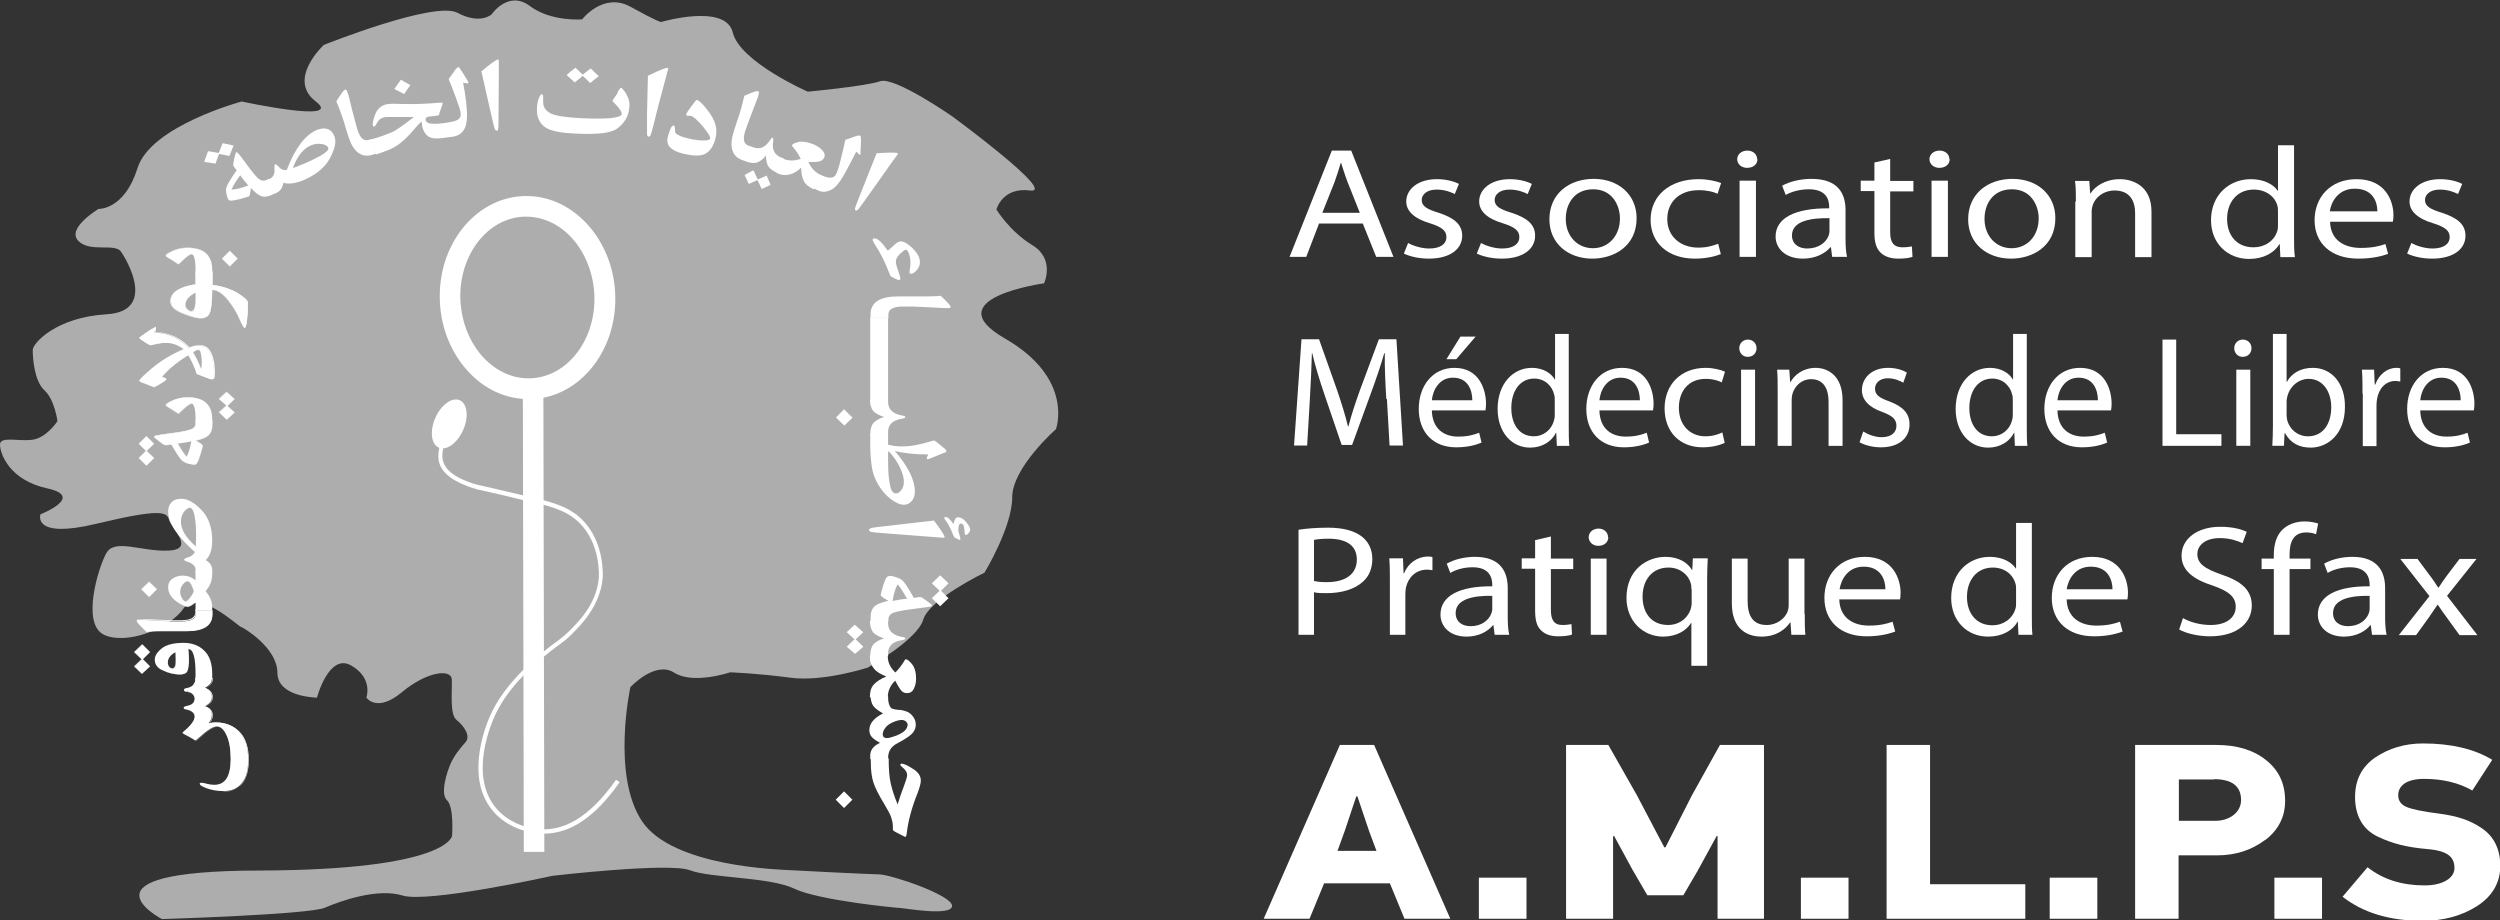 <?xml version="1.0" encoding="UTF-8"?>
<svg xmlns="http://www.w3.org/2000/svg" viewBox="0 0 84 30.92">
  <rect x="0" y="0" width="84" height="30.92" fill="#333333" stroke="none"/>
  <defs>
    <style>
      .cls-1 {
        isolation: isolate;
      }

      .cls-2 {
        opacity: .6;
      }

      .cls-2, .cls-3 {
        mix-blend-mode: multiply;
      }

      .cls-4 {
        fill: #FFFFFF;
        stroke-width: 0px;
      }
    </style>
  </defs>
  <g class="cls-1">
    <g id="Layer_2" data-name="Layer 2">
      <g id="Layer_1-2" data-name="Layer 1">
        <g>
          <g class="cls-2">
            <path class="cls-4" d="M18.54,29.43s3.93-.46,4.64-.19,2.67.22,3.51.62,3.48.65,3.58.65,1.71.29,1.72-.07-2.04-1.05-2.44-1.06-2.63-.12-2.96-.14-3.99-.1-5.02-1.65c-1.03-1.55-.39-4.5-.39-4.5,0,0,.83-.9,1.47-.49s1.88-.01,1.88-.01c0,0,.91.03,2.02.18s2.61-.34,2.61-.34c0,0,1.66-.93,1.86-1.61s2.06-1.58,2.06-1.58c0,0,.93-1.53.93-2.53s1.47-2.29,1.47-2.29c0,0,.63-1.7-1.72-3.05-2.35-1.35,1.32-1.85,1.32-1.85,0,0,.38-.81-.39-1.28s-1.21-1.2-1.21-1.2c0,0,.19-.76,1.13-.64s-2.6-2.48-2.6-2.48c0,0-1.95-1.36-2.44-1.19s-2.43.35-2.43.35c0,0-2.28-1-2.52-1.99s-2.41-.35-2.41-.35c0,0-.1,0-1.02-.51s-1.63.42-1.63.42c0,0-1.04.09-1.76-.45s-1.28.28-1.28.28c0,0-.38.36-1.15-.05s-4.49,1.08-4.49,1.08c0,0-1.25,1.15-.27,1.9s-2.49,0-2.49,0c0,0-3.06.82-3.5,2.24-.44,1.41-1.31,1.37-1.31,1.37,0,0-1.07.64-.69,1.06s1.23.08,1.44.37,1.21,2.01-.48,2.11c-1.69.1-2.48.97-2.48,1.2s.04,1.03.39,1.35.44,1.04.44,1.04c0,0-.37.58-.87.63S-.01,14.65,0,14.95s.31,1.18,1.59,1.46-.23.87-.23.87c0,0-.3.84,1.87.32,2.17-.52,2.38-.4,2.45-.13s.9.99-.02,1.03-1.81-.42-2.09.09-.83,2.36-.09,2.73,2.22-.19,2.69-.88,1.82.59,1.92.62,1.23.71,1.23,1.54,1.33.84,1.33.84c0,0,.4-1.51,1.15-1.08s.51,1.08.51,1.08c0,0,.35.52,1.19-.18s1.66-.8,1.68-.43-.08,1.17.16,1.36.49.54.3.75-.38.45-.5.72-.36,1.01-.12,1.23.17,1.19.17,1.19c0,0-.1,1.15-6.48,1.17-6.38.01-3.27,1.63-3.27,1.63,0,0,4.93-.15,5.47-.38s1.77-.67,2.62-.41,5.02-.66,5.02-.66Z"/>
          </g>
          <g>
            <path class="cls-4" d="M17.76,13.41c-.75,0-1.47-.32-2.02-.92-.57-.61-.92-1.45-.96-2.35-.09-1.88,1.16-3.47,2.78-3.55.8-.04,1.56.29,2.15.92.57.61.92,1.45.96,2.35h0c.09,1.88-1.16,3.47-2.78,3.55-.04,0-.09,0-.13,0ZM17.68,7.28s-.06,0-.09,0c-1.24.06-2.19,1.33-2.12,2.82.04.73.31,1.41.77,1.91.45.48,1.02.73,1.61.7,1.24-.06,2.19-1.33,2.12-2.82h0c-.04-.73-.31-1.41-.77-1.91-.42-.45-.96-.7-1.52-.7Z"/>
            <rect class="cls-4" x="17.58" y="13.3" width=".69" height="15.32" transform="translate(-.04 .04) rotate(-.12)"/>
            <path class="cls-4" d="M18.28,28.01c-.12,0-.24-.01-.36-.03-.33-.05-.94-.22-1.38-.76-.97-1.18-.14-3.03-.04-3.24.37-.79,1.09-1.59,2.13-2.37l.06-.04c.12-.09.25-.19.42-.35.32-.32.93-.91,1.01-1.8,0-.01.09-1.11-.65-1.85-.45-.45-1.08-.59-1.81-.75-.19-.04-.39-.09-.59-.14-.33-.08-.55-.13-.73-.17-.25-.05-.39-.08-.62-.17-1.22-.45-1.03-1.08-.89-1.55.05-.15.09-.3.07-.41l.14-.02c.02.14-.02.3-.08.47-.14.45-.29.97.8,1.37.22.08.36.11.6.16.18.04.4.09.73.17.2.05.4.09.59.14.75.17,1.4.31,1.88.79.79.79.69,1.96.69,1.97-.09.94-.74,1.58-1.05,1.89-.17.17-.31.27-.43.36l-.06.04c-1.02.76-1.72,1.54-2.08,2.32-.09.2-.89,1.97.02,3.09.41.5.98.66,1.29.71.97.16,1.87-.38,2.76-1.64l.12.08c-.81,1.16-1.65,1.73-2.54,1.73Z"/>
            <ellipse class="cls-4" cx="15.1" cy="14.24" rx=".87" ry=".51" transform="translate(-4.05 22.26) rotate(-66.04)"/>
          </g>
          <g>
            <path class="cls-4" d="M44.32,7.51l-.43,1.12h-.56l1.42-3.57h.65l1.42,3.57h-.58l-.45-1.12h-1.48ZM45.69,7.15l-.41-1.03c-.09-.23-.15-.44-.22-.65h-.01c-.06.21-.13.43-.21.65l-.41,1.03h1.26Z"/>
            <path class="cls-4" d="M47.3,8.16c.16.09.45.19.72.19.4,0,.58-.17.58-.38,0-.22-.15-.34-.56-.47-.54-.16-.79-.42-.79-.73,0-.41.39-.75,1.03-.75.3,0,.57.07.74.16l-.14.34c-.12-.06-.33-.15-.61-.15-.32,0-.5.16-.5.35,0,.21.18.31.57.43.52.17.79.39.79.77,0,.45-.41.77-1.12.77-.33,0-.63-.07-.84-.17l.14-.35Z"/>
            <path class="cls-4" d="M49.75,8.16c.16.09.45.19.72.19.4,0,.58-.17.58-.38,0-.22-.15-.34-.56-.47-.54-.16-.79-.42-.79-.73,0-.41.39-.75,1.03-.75.3,0,.57.07.74.16l-.14.34c-.12-.06-.33-.15-.61-.15-.32,0-.5.16-.5.35,0,.21.18.31.57.43.52.17.79.39.79.77,0,.45-.41.77-1.12.77-.33,0-.63-.07-.84-.17l.14-.35Z"/>
            <path class="cls-4" d="M54.99,7.33c0,.95-.77,1.36-1.49,1.36-.81,0-1.44-.51-1.44-1.32,0-.86.66-1.36,1.49-1.36s1.44.53,1.44,1.32ZM52.61,7.36c0,.56.38.98.91.98s.91-.42.91-1c0-.43-.25-.98-.9-.98s-.92.51-.92.99Z"/>
            <path class="cls-4" d="M57.81,8.54c-.14.06-.46.15-.86.15-.9,0-1.49-.52-1.49-1.31s.63-1.36,1.61-1.36c.32,0,.61.07.76.13l-.12.36c-.13-.06-.33-.12-.63-.12-.69,0-1.06.43-1.06.97,0,.59.45.96,1.04.96.31,0,.51-.07.67-.13l.09.35Z"/>
            <path class="cls-4" d="M59.05,5.35c0,.16-.13.29-.35.29-.19,0-.33-.13-.33-.29s.14-.29.34-.29.33.13.33.29ZM58.45,8.63v-2.56h.55v2.56h-.55Z"/>
            <path class="cls-4" d="M61.56,8.63l-.04-.32h-.02c-.17.2-.49.38-.92.38-.61,0-.92-.36-.92-.74,0-.62.64-.96,1.8-.95v-.05c0-.21-.07-.59-.68-.59-.28,0-.57.07-.78.19l-.12-.31c.25-.14.61-.23.99-.23.92,0,1.14.53,1.14,1.05v.96c0,.22.01.44.05.61h-.5ZM61.48,7.33c-.6-.01-1.27.08-1.27.58,0,.3.24.44.51.44.39,0,.64-.21.72-.43.02-.05.03-.1.03-.15v-.44Z"/>
            <path class="cls-4" d="M63.51,5.34v.74h.78v.35h-.78v1.38c0,.32.11.5.41.5.14,0,.25-.02.32-.03l.02.35c-.11.04-.27.06-.48.06-.25,0-.46-.07-.59-.2-.15-.14-.21-.36-.21-.67v-1.4h-.46v-.35h.46v-.61l.53-.12Z"/>
            <path class="cls-4" d="M65.51,5.35c0,.16-.13.29-.35.29-.19,0-.33-.13-.33-.29s.14-.29.34-.29.33.13.33.29ZM64.9,8.63v-2.56h.55v2.56h-.55Z"/>
            <path class="cls-4" d="M69.06,7.33c0,.95-.77,1.36-1.49,1.36-.81,0-1.44-.51-1.44-1.32,0-.86.66-1.36,1.49-1.36s1.44.53,1.44,1.32ZM66.68,7.36c0,.56.38.98.91.98s.91-.42.91-1c0-.43-.25-.98-.9-.98s-.92.51-.92.99Z"/>
            <path class="cls-4" d="M69.75,6.77c0-.26,0-.48-.03-.69h.48l.03.42h.01c.15-.24.5-.48.99-.48.41,0,1.06.21,1.06,1.09v1.53h-.55v-1.48c0-.41-.18-.76-.69-.76-.36,0-.64.22-.73.48-.02.06-.04.14-.04.22v1.54h-.55v-1.87Z"/>
            <path class="cls-4" d="M77.08,4.88v3.1c0,.23,0,.49.03.66h-.49l-.02-.44h-.01c-.17.29-.53.5-1.02.5-.72,0-1.28-.52-1.28-1.3,0-.85.61-1.38,1.34-1.38.46,0,.77.19.9.39h.01v-1.53h.55ZM76.54,7.11c0-.06,0-.14-.02-.2-.08-.3-.38-.54-.79-.54-.56,0-.9.42-.9.99,0,.52.3.95.89.95.37,0,.7-.21.8-.56.02-.06.02-.13.02-.2v-.44Z"/>
            <path class="cls-4" d="M78.29,7.44c.01.63.48.89,1.03.89.39,0,.63-.06.83-.13l.09.33c-.19.07-.52.16-1,.16-.92,0-1.47-.52-1.47-1.29s.53-1.38,1.41-1.38c.98,0,1.24.74,1.24,1.21,0,.1-.01.17-.02.22h-2.11ZM79.88,7.1c0-.3-.14-.76-.76-.76-.55,0-.79.43-.84.76h1.59Z"/>
            <path class="cls-4" d="M81.01,8.16c.16.09.45.19.72.19.4,0,.58-.17.58-.38,0-.22-.15-.34-.56-.47-.54-.16-.79-.42-.79-.73,0-.41.39-.75,1.03-.75.3,0,.57.07.74.16l-.14.34c-.12-.06-.33-.15-.61-.15-.32,0-.5.16-.5.35,0,.21.18.31.57.43.52.17.79.39.79.77,0,.45-.41.77-1.12.77-.33,0-.63-.07-.84-.17l.14-.35Z"/>
            <path class="cls-4" d="M46.58,13.41c-.03-.5-.06-1.1-.05-1.54h-.02c-.12.42-.27.86-.45,1.35l-.63,1.73h-.35l-.58-1.7c-.17-.5-.31-.96-.41-1.39h-.01c-.01.44-.04,1.04-.07,1.58l-.09,1.53h-.44l.25-3.57h.59l.61,1.72c.15.44.27.83.36,1.2h.02c.09-.36.22-.75.38-1.2l.64-1.72h.59l.22,3.57h-.45l-.09-1.57Z"/>
            <path class="cls-4" d="M48.11,13.78c.01.63.41.89.88.89.33,0,.53-.06.71-.13l.08.33c-.16.07-.44.16-.85.16-.79,0-1.26-.52-1.26-1.29s.46-1.38,1.2-1.38c.84,0,1.06.74,1.06,1.21,0,.1-.01.17-.02.22h-1.8ZM49.47,13.45c0-.3-.12-.76-.65-.76-.47,0-.68.43-.71.76h1.36ZM49.58,11.31l-.65.76h-.33l.47-.76h.51Z"/>
            <path class="cls-4" d="M52.71,11.22v3.1c0,.23,0,.49.02.66h-.42l-.02-.44h-.01c-.14.29-.46.5-.87.5-.62,0-1.09-.52-1.09-1.3,0-.85.52-1.38,1.15-1.38.39,0,.66.19.77.39h.01v-1.53h.47ZM52.24,13.46c0-.06,0-.14-.02-.2-.07-.3-.32-.54-.67-.54-.48,0-.77.42-.77.99,0,.52.25.95.76.95.31,0,.6-.21.68-.56.02-.06.02-.13.02-.2v-.44Z"/>
            <path class="cls-4" d="M53.74,13.78c.01.63.41.89.88.89.33,0,.53-.06.71-.13l.08.33c-.16.07-.44.16-.85.16-.79,0-1.26-.52-1.26-1.29s.46-1.38,1.2-1.38c.84,0,1.06.74,1.06,1.21,0,.1-.01.17-.02.22h-1.8ZM55.1,13.45c0-.3-.12-.76-.65-.76-.47,0-.68.43-.71.76h1.36Z"/>
            <path class="cls-4" d="M57.95,14.88c-.12.06-.39.15-.74.15-.77,0-1.28-.52-1.28-1.31s.54-1.36,1.38-1.36c.27,0,.52.07.65.13l-.11.36c-.11-.06-.29-.12-.54-.12-.59,0-.9.43-.9.97,0,.59.38.96.89.96.26,0,.44-.07.57-.13l.08.35Z"/>
            <path class="cls-4" d="M59.02,11.7c0,.16-.11.29-.3.29-.16,0-.28-.13-.28-.29s.12-.29.29-.29.29.13.29.29ZM58.5,14.98v-2.56h.47v2.56h-.47Z"/>
            <path class="cls-4" d="M59.73,13.11c0-.26,0-.48-.02-.69h.41l.03.42h.01c.13-.24.42-.48.85-.48.35,0,.9.21.9,1.09v1.53h-.47v-1.48c0-.41-.15-.76-.59-.76-.31,0-.54.22-.62.48-.02.06-.03.14-.03.22v1.54h-.47v-1.87Z"/>
            <path class="cls-4" d="M62.61,14.5c.14.09.38.19.61.19.34,0,.5-.17.5-.38,0-.22-.13-.34-.48-.47-.46-.16-.68-.42-.68-.73,0-.41.33-.75.88-.75.26,0,.49.07.63.16l-.12.34c-.1-.06-.29-.15-.52-.15-.27,0-.43.16-.43.35,0,.21.15.31.49.43.44.17.67.39.67.77,0,.45-.35.77-.96.77-.28,0-.54-.07-.72-.17l.12-.35Z"/>
            <path class="cls-4" d="M68.1,11.22v3.1c0,.23,0,.49.02.66h-.42l-.02-.44h-.01c-.14.29-.46.5-.87.5-.62,0-1.09-.52-1.09-1.3,0-.85.52-1.38,1.15-1.38.39,0,.66.19.77.39h.01v-1.53h.47ZM67.63,13.46c0-.06,0-.14-.02-.2-.07-.3-.32-.54-.67-.54-.48,0-.77.42-.77.99,0,.52.25.95.76.95.31,0,.6-.21.68-.56.02-.06.02-.13.02-.2v-.44Z"/>
            <path class="cls-4" d="M69.13,13.78c.01.63.41.89.88.89.33,0,.53-.06.71-.13l.08.33c-.16.07-.44.16-.85.16-.79,0-1.26-.52-1.26-1.29s.46-1.38,1.2-1.38c.84,0,1.06.74,1.06,1.21,0,.1-.01.17-.02.22h-1.8ZM70.49,13.45c0-.3-.12-.76-.65-.76-.47,0-.68.43-.71.76h1.36Z"/>
            <path class="cls-4" d="M72.66,11.41h.46v3.18h1.52v.39h-1.98v-3.57Z"/>
            <path class="cls-4" d="M75.65,11.7c0,.16-.11.29-.3.29-.16,0-.28-.13-.28-.29s.12-.29.29-.29.29.13.29.29ZM75.14,14.98v-2.56h.47v2.56h-.47Z"/>
            <path class="cls-4" d="M76.35,14.98c.01-.17.02-.43.02-.66v-3.1h.46v1.61h.01c.16-.29.46-.47.87-.47.64,0,1.09.53,1.08,1.31,0,.92-.58,1.37-1.15,1.37-.37,0-.67-.14-.86-.48h-.02l-.02.42h-.4ZM76.83,13.95c0,.06.01.12.02.17.09.32.36.54.7.54.49,0,.78-.4.78-.98,0-.51-.27-.95-.76-.95-.32,0-.61.22-.71.57-.01.05-.03.12-.03.19v.46Z"/>
            <path class="cls-4" d="M79.38,13.22c0-.3,0-.56-.02-.8h.41l.02.5h.02c.12-.34.4-.56.71-.56.05,0,.09,0,.13.02v.44s-.1-.02-.16-.02c-.33,0-.56.25-.62.6-.01.06-.02.14-.02.22v1.37h-.46v-1.76Z"/>
            <path class="cls-4" d="M81.32,13.78c.01.63.41.89.88.89.33,0,.53-.06.71-.13l.08.33c-.16.07-.44.16-.85.16-.79,0-1.26-.52-1.26-1.29s.46-1.38,1.2-1.38c.84,0,1.06.74,1.06,1.21,0,.1-.01.17-.02.22h-1.8ZM82.68,13.45c0-.3-.12-.76-.65-.76-.47,0-.68.43-.71.76h1.36Z"/>
            <path class="cls-4" d="M43.63,17.8c.25-.04.58-.07,1-.07.51,0,.89.11,1.13.3.22.17.35.43.35.75s-.11.58-.31.76c-.28.26-.72.39-1.23.39-.16,0-.3,0-.42-.03v1.43h-.52v-3.52ZM44.15,19.52c.11.03.26.04.43.04.63,0,1.01-.27,1.01-.76s-.38-.7-.95-.7c-.23,0-.4.02-.49.04v1.39Z"/>
            <path class="cls-4" d="M46.7,19.56c0-.3,0-.56-.02-.8h.46l.02.5h.02c.13-.34.45-.56.8-.56.06,0,.1,0,.15.02v.44c-.05-.01-.11-.02-.18-.02-.37,0-.63.25-.71.6-.01.06-.02.14-.02.22v1.37h-.52v-1.76Z"/>
            <path class="cls-4" d="M50.22,21.33l-.04-.32h-.02c-.16.2-.47.38-.88.38-.59,0-.88-.36-.88-.74,0-.62.62-.96,1.74-.95v-.05c0-.21-.07-.59-.66-.59-.27,0-.55.07-.75.19l-.12-.31c.24-.14.59-.23.95-.23.88,0,1.1.53,1.1,1.05v.96c0,.22.01.44.05.61h-.48ZM50.14,20.02c-.57-.01-1.23.08-1.23.58,0,.3.23.44.5.44.38,0,.62-.21.7-.43.02-.05.03-.1.03-.15v-.44Z"/>
            <path class="cls-4" d="M52.11,18.03v.74h.75v.35h-.75v1.38c0,.32.1.5.39.5.14,0,.24-.02.3-.03l.02.35c-.1.04-.26.06-.47.06-.25,0-.44-.07-.57-.2-.15-.14-.2-.36-.2-.67v-1.4h-.45v-.35h.45v-.61l.51-.12Z"/>
            <path class="cls-4" d="M54.04,18.05c0,.16-.13.29-.34.29-.18,0-.32-.13-.32-.29s.14-.29.33-.29.32.13.32.29ZM53.45,21.33v-2.56h.53v2.56h-.53Z"/>
            <path class="cls-4" d="M56.83,20.93h-.01c-.15.25-.48.46-.94.46-.67,0-1.23-.52-1.23-1.3,0-.96.7-1.38,1.31-1.38.45,0,.75.2.89.44h.01l.02-.39h.5c-.01.22-.02.44-.02.7v2.91h-.53v-1.44ZM56.83,19.8c0-.06,0-.14-.02-.2-.08-.29-.36-.53-.75-.53-.54,0-.87.41-.87.98,0,.51.27.95.86.95.34,0,.63-.19.75-.51.02-.06.04-.15.04-.22v-.48Z"/>
            <path class="cls-4" d="M60.64,20.63c0,.26,0,.5.02.7h-.47l-.03-.42h-.01c-.14.21-.44.48-.96.48-.45,0-1-.22-1-1.12v-1.5h.53v1.42c0,.49.17.81.64.81.35,0,.6-.22.69-.42.03-.07.05-.15.05-.24v-1.57h.53v1.86Z"/>
            <path class="cls-4" d="M61.8,20.13c.01.63.47.89.99.89.38,0,.6-.06.8-.13l.09.33c-.19.07-.5.16-.96.16-.89,0-1.42-.52-1.42-1.29s.51-1.38,1.36-1.38c.94,0,1.2.74,1.2,1.21,0,.1-.01.17-.02.22h-2.03ZM63.35,19.8c0-.3-.14-.76-.73-.76-.53,0-.76.43-.81.76h1.54Z"/>
            <path class="cls-4" d="M68.27,17.57v3.1c0,.23,0,.49.02.66h-.47l-.02-.44h-.01c-.16.29-.51.5-.99.5-.7,0-1.24-.52-1.24-1.3,0-.85.59-1.38,1.3-1.38.44,0,.74.19.87.39h.01v-1.53h.53ZM67.74,19.81c0-.06,0-.14-.02-.2-.08-.3-.36-.54-.76-.54-.54,0-.87.42-.87.99,0,.52.29.95.86.95.35,0,.67-.21.77-.56.02-.06.02-.13.02-.2v-.44Z"/>
            <path class="cls-4" d="M69.44,20.13c.01.63.47.89.99.89.38,0,.6-.06.8-.13l.09.33c-.19.07-.5.16-.96.16-.89,0-1.42-.52-1.42-1.29s.51-1.38,1.36-1.38c.94,0,1.2.74,1.2,1.21,0,.1-.01.17-.02.22h-2.03ZM70.98,19.8c0-.3-.14-.76-.73-.76-.53,0-.76.43-.81.76h1.54Z"/>
            <path class="cls-4" d="M73.35,20.77c.23.13.57.23.93.23.53,0,.84-.25.84-.61,0-.33-.22-.52-.76-.71-.66-.21-1.06-.51-1.06-1.01,0-.56.52-.97,1.3-.97.41,0,.71.08.89.17l-.14.38c-.13-.06-.4-.17-.76-.17-.55,0-.76.29-.76.53,0,.33.25.5.8.69.68.23,1.03.52,1.03,1.05,0,.55-.46,1.03-1.41,1.03-.39,0-.81-.1-1.03-.23l.13-.39Z"/>
            <path class="cls-4" d="M76.4,21.33v-2.21h-.41v-.35h.41v-.12c0-.36.09-.69.33-.89.2-.17.46-.24.71-.24.19,0,.35.04.45.07l-.07.36c-.08-.03-.18-.06-.33-.06-.45,0-.56.35-.56.74v.14h.7v.35h-.7v2.21h-.52Z"/>
            <path class="cls-4" d="M79.7,21.33l-.04-.32h-.02c-.16.2-.47.38-.88.38-.59,0-.88-.36-.88-.74,0-.62.62-.96,1.74-.95v-.05c0-.21-.07-.59-.66-.59-.27,0-.55.07-.75.19l-.12-.31c.24-.14.59-.23.95-.23.88,0,1.1.53,1.1,1.05v.96c0,.22.01.44.05.61h-.48ZM79.62,20.02c-.57-.01-1.23.08-1.23.58,0,.3.23.44.5.44.38,0,.62-.21.7-.43.02-.05.03-.1.03-.15v-.44Z"/>
            <path class="cls-4" d="M81.22,18.77l.41.55c.11.14.2.28.29.42h.02c.1-.15.19-.29.29-.42l.41-.54h.57l-.99,1.24,1.02,1.32h-.6l-.42-.58c-.11-.15-.21-.29-.31-.44h-.01c-.1.15-.2.29-.3.44l-.42.58h-.58l1.03-1.31-.98-1.25h.59Z"/>
          </g>
          <g class="cls-3">
            <path class="cls-4" d="M48.73,30.87h-1.54l-.49-1.19h-2.21l-.49,1.19h-1.54l2.56-5.84h1.15l2.56,5.84ZM46.25,28.59l-.25-.67-.39-1.16h-.04l-.38,1.14-.25.69h1.3Z"/>
            <path class="cls-4" d="M51.29,30.87h-1.6v-1.38h1.6v1.38Z"/>
            <path class="cls-4" d="M59.28,30.87h-1.57v-2.78h-.03s-.64,1.17-.64,1.17l-.48.82h-1.21l-.5-.86-.62-1.14-.03.03v2.76h-1.58v-5.84h1.42l.96,1.69.92,1.75h.04l.89-1.75.94-1.69h1.48v5.84Z"/>
            <path class="cls-4" d="M62.11,30.87h-1.6v-1.38h1.6v1.38Z"/>
            <path class="cls-4" d="M68.05,30.87h-4.66v-5.84h1.46v4.68h3.2v1.16Z"/>
            <path class="cls-4" d="M70.47,30.87h-1.6v-1.38h1.6v1.38Z"/>
            <path class="cls-4" d="M76.11,28.22c-.45.34-.99.52-1.62.52h-1.29v2.13h-1.46v-5.84h2.72c.7,0,1.26.17,1.68.51.43.34.64.79.64,1.37,0,.53-.22.97-.66,1.31ZM74.39,26.19h-1.18v1.39h1.22c.49,0,.87-.29.87-.7,0-.46-.3-.7-.91-.7Z"/>
            <path class="cls-4" d="M78.02,30.87h-1.6v-1.38h1.6v1.38Z"/>
            <path class="cls-4" d="M83.07,26.56c-.46-.26-1-.39-1.62-.39s-.87.25-.87.55c0,.18.09.31.27.39.18.08.56.16,1.12.23.6.08,1.03.22,1.42.49.39.26.62.69.62,1.26s-.27,1.03-.79,1.36c-.52.33-1.13.49-1.82.49-1.11,0-2-.27-2.69-.81l.84-.99c.52.41,1.16.61,1.92.61.61,0,1-.25,1-.58,0-.34-.18-.58-.9-.64-.69-.06-1.18-.18-1.68-.42s-.76-.7-.76-1.33c0-.58.23-1.02.68-1.33.46-.31,1-.47,1.6-.47.94,0,1.72.18,2.33.55l-.67,1.03Z"/>
          </g>
          <g>
            <path class="cls-4" d="M29.85,8.41c.14-.13.23-.21.28-.25.05-.03.09-.05.14-.05.1,0,.24.08.4.24.16.16.24.31.24.46,0,.1-.04.19-.11.27-.07.08-.13.12-.19.12-.03,0-.05-.02-.05-.06,0-.01,0-.04.01-.09.02-.11.02-.2.02-.26,0-.09-.02-.18-.05-.27-.03-.08-.07-.13-.1-.13-.04,0-.1.05-.2.14-.09.09-.14.17-.14.25s.03.19.09.35c.04.12.06.19.06.23,0,.03-.02.05-.05.05-.02,0-.07-.02-.15-.06-.08-.04-.12-.06-.13-.08s-.03-.07-.06-.14c-.12-.32-.27-.62-.46-.91-.05-.08-.08-.14-.08-.16,0-.03.02-.05.07-.05.1,0,.24.13.43.4Z"/>
            <path class="cls-4" d="M29.25,10.71v-.14c0-.41.31-.61.93-.61.05,0,.15,0,.3,0,.22,0,.37,0,.46,0,.21,0,.43,0,.67-.02.22.21.33.33.33.37,0,.02-.02.04-.05.04-.03,0-.1,0-.19,0l-.38-.02-.64-.03c-.14,0-.26,0-.34,0-.33,0-.49.09-.49.27v.11h-.6Z"/>
            <path class="cls-4" d="M29.84,10.67v1.41h-.6v-1.41h.6Z"/>
            <path class="cls-4" d="M29.84,12.05v1.41h-.6v-1.41h.6Z"/>
            <path class="cls-4" d="M28.65,14.03l-.28.27-.28-.27.27-.28.28.28ZM29.84,13.42v.08c0,.25.15.4.46.46.08.01.12.03.12.05,0,.03-.04.05-.12.06-.31.05-.46.2-.46.44v.1h-.6c0-.21.05-.36.15-.44.1-.08.21-.13.32-.16-.17-.05-.29-.12-.37-.2-.07-.09-.11-.22-.11-.39h.6Z"/>
            <path class="cls-4" d="M30.03,15.11c.48.55.71,1.02.71,1.41,0,.13-.04.24-.11.32-.07.08-.16.12-.26.12-.13,0-.28-.07-.45-.2s-.31-.3-.42-.49c-.11-.19-.18-.39-.21-.6-.03-.21-.05-.46-.05-.75v-.34h.6v.36c.14.04.3.06.46.06.29,0,.63-.06,1-.18.05-.01.07-.02.07-.02.03,0,.06.02.11.06l.28.23s.04.05.04.07c0,.02-.02.03-.05.05,0,0-.02,0-.02,0l-.49.2s-.05.02-.07.02c-.02,0-.03-.01-.03-.03,0-.03.02-.07.05-.13-.44,0-.83-.04-1.18-.13ZM30.37,16.18c0-.14-.05-.3-.14-.49-.09-.19-.22-.37-.38-.54,0,.01-.01.05-.01.11v.12c0,.35.01.61.04.79.03.18.06.3.1.34.04.05.08.07.12.07.07,0,.13-.04.19-.12s.08-.17.08-.28Z"/>
            <path class="cls-4" d="M31.38,17.49c.09.11.17.23.25.35s.11.19.11.21c0,.01-.01.02-.03.02l-2.08-.16c-.19-.01-.31-.03-.36-.04-.05-.01-.07-.03-.07-.06,0-.02.02-.04.05-.06s.29-.05.75-.1l1.38-.16ZM32.04,17.59c.02-.08.04-.13.06-.16.02-.03.05-.05.09-.05.09,0,.18.05.27.16s.14.19.14.26c0,.03-.02.06-.05.11-.04.04-.07.07-.09.07-.03,0-.05-.04-.05-.13-.01-.18-.05-.26-.12-.26-.06,0-.09.07-.09.21,0,.04.01.1.04.18.02.06.03.1.03.12,0,.03,0,.04-.03.04-.01,0-.04-.01-.09-.04-.05-.02-.08-.04-.09-.06-.01-.01-.02-.04-.04-.08-.08-.21-.17-.38-.26-.49-.02-.03-.03-.05-.03-.06,0-.02.01-.04.04-.04.07,0,.16.08.26.23Z"/>
            <path class="cls-4" d="M30.7,20.09c.12-.02.2-.03.22-.03.03,0,.1.04.22.13s.18.14.18.16c0,.02-.08.04-.25.06l-.6.08c-.26.04-.42.08-.5.12-.08.05-.12.11-.12.2v.07h-.6v-.12c0-.18.05-.31.14-.39.09-.08.25-.14.46-.18l-.13-.08c-.08-.05-.13-.09-.13-.11,0-.03.03-.13.08-.31.05-.17.1-.27.13-.3.03-.03.07-.04.11-.04.04,0,.1.01.19.04s.16.06.22.11c.06.05.19.24.38.58ZM30.16,19.64c-.08.13-.13.31-.17.55.26-.05.42-.07.49-.07-.12-.21-.22-.37-.31-.48ZM31.87,19.6l-.25.25.25.25-.28.27-.28-.27.26-.25-.26-.25.28-.27.28.27Z"/>
            <path class="cls-4" d="M29.02,21.23l-.27.25.26.25-.28.24-.28-.24.26-.25-.26-.24.27-.25.28.25ZM29.84,20.86v.08c0,.25.15.4.46.46.08.01.12.03.12.05,0,.03-.04.05-.12.06-.31.05-.46.2-.46.44v.1h-.6c0-.21.05-.36.15-.44.1-.08.21-.13.32-.16-.17-.05-.29-.12-.37-.2-.07-.09-.11-.22-.11-.39h.6Z"/>
            <path class="cls-4" d="M30.09,22.59c.11-.11.2-.23.28-.36.03-.05.05-.08.06-.08.05,0,.12.05.21.16.09.11.14.27.14.49,0,.14-.03.26-.08.35-.05.1-.13.14-.23.14-.07,0-.14-.03-.19-.09s-.12-.17-.2-.33c-.17.16-.25.35-.25.56h-.6v-.04c0-.16.04-.29.13-.39.09-.1.23-.19.42-.27-.18-.07-.32-.15-.41-.26-.09-.11-.14-.22-.14-.34v-.11h.6s0,.03,0,.04c0,.19.08.37.25.53Z"/>
            <path class="cls-4" d="M29.84,23.4c0,.12.01.21.04.28.02.07.06.12.1.13.04.02.11.03.19.04.12,0,.22.03.3.06.08.03.15.09.21.17.06.08.09.17.09.28,0,.08-.03.17-.09.25-.06.08-.21.19-.43.31-.12.06-.2.11-.25.16-.05.04-.09.1-.12.17s-.04.16-.04.26h-.6v-.13c0-.18.11-.32.33-.42-.13-.07-.23-.14-.28-.2s-.08-.13-.08-.23c0-.22.15-.4.46-.56-.18-.1-.29-.19-.34-.27s-.07-.18-.08-.3h.6ZM30.5,24.38c0-.06-.02-.1-.06-.14-.04-.03-.09-.05-.14-.05-.07,0-.16.02-.28.07s-.21.11-.27.19-.09.15-.09.22c0,.09.05.13.14.13.07,0,.17-.03.31-.08.14-.06.23-.11.29-.17.06-.06.09-.12.09-.17Z"/>
            <path class="cls-4" d="M28.64,26.87l-.28.28-.28-.28.28-.28.28.28ZM30.16,27.03c.06-.2.13-.41.22-.64.06-.17.1-.28.1-.35,0-.09-.05-.17-.16-.26-.05-.04-.07-.07-.07-.08,0-.03.02-.04.05-.04.06,0,.19.05.37.17.18.11.27.24.27.4,0,.09-.04.23-.11.42-.19.47-.31.91-.36,1.32-.01.1-.03.15-.05.15,0,0-.02,0-.05-.02l-.29-.15c-.05-.03-.08-.05-.08-.08,0-.01,0-.03,0-.06,0-.03,0-.04,0-.06,0-.08-.02-.17-.05-.27-.03-.1-.11-.25-.23-.45-.19-.31-.31-.55-.37-.73s-.09-.41-.09-.68v-.14h.6c0,.35.02.64.07.85.05.22.13.46.24.72Z"/>
          </g>
          <g>
            <g>
              <path class="cls-4" d="M7.02,24.3c.09-.02.16-.03.22-.03.33,0,.6.11.8.32.2.21.3.52.3.93,0,.36-.07.62-.22.8-.14.18-.35.26-.61.26-.2,0-.38-.03-.55-.09-.16-.06-.25-.11-.25-.16,0-.02.02-.03.06-.03.01,0,.05,0,.12.02.14.04.25.05.31.05.37,0,.55-.29.55-.87,0-.34-.05-.61-.14-.8-.09-.2-.2-.29-.33-.29s-.32.13-.6.38c-.07.06-.1.09-.11.09,0,0-.03-.01-.07-.04-.08-.05-.17-.1-.25-.14-.08-.04-.12-.07-.12-.08,0,0,.02-.02.05-.05.24-.2.36-.37.36-.49s-.09-.2-.27-.24c-.06-.01-.1-.03-.1-.06,0-.03.03-.04.1-.06.18-.03.27-.11.27-.25,0-.05-.02-.1-.06-.14-.04-.05-.11-.08-.21-.1-.06,0-.09-.03-.09-.05,0-.03.03-.05.09-.06.11-.02.19-.06.23-.12s.06-.11.06-.15v-.08h.56v.04c0,.12-.08.22-.23.3.15.07.23.16.23.3s-.08.24-.23.32c.16.06.23.16.23.29,0,.1-.04.2-.11.28Z"/>
              <path class="cls-4" d="M7.52,26.59c-.2,0-.38-.03-.55-.09-.16-.06-.25-.11-.25-.16,0-.02.02-.03.06-.03.01,0,.05,0,.12.02.14.03.25.05.31.05.37,0,.55-.29.55-.87,0-.34-.05-.61-.14-.8-.09-.19-.2-.29-.33-.29s-.32.13-.6.38c-.07.06-.1.09-.11.09,0,0-.02-.01-.07-.04-.09-.05-.17-.1-.25-.14-.08-.05-.12-.07-.12-.08,0,0,.02-.02.05-.05.24-.2.36-.37.36-.49s-.09-.2-.27-.24c-.06-.01-.1-.03-.1-.06,0-.03.03-.04.1-.06.18-.03.27-.11.27-.25,0-.05-.02-.1-.06-.14-.04-.05-.11-.08-.21-.09-.06,0-.09-.03-.09-.05,0-.03.03-.05.09-.06.11-.02.19-.06.23-.12s.06-.11.06-.15v-.08h.56s0,.04,0,.04c0,.12-.08.22-.23.3.15.07.23.17.23.3s-.08.24-.23.32c.15.06.23.16.23.29,0,.1-.04.2-.11.28.09-.02.16-.03.22-.03.33,0,.6.11.8.32.2.21.3.53.3.93,0,.35-.07.62-.22.8-.14.18-.35.26-.61.26ZM6.78,26.31s-.05.01-.05.03c0,.04.08.1.25.16.16.06.35.09.55.09.26,0,.47-.09.61-.26.14-.18.22-.44.22-.8,0-.4-.1-.72-.3-.93-.2-.21-.47-.32-.8-.32-.06,0-.14,0-.22.03h0,0c.07-.08.11-.18.11-.28,0-.13-.08-.23-.23-.29.15-.08.23-.19.23-.32s-.08-.23-.23-.3c.15-.08.23-.18.23-.3v-.04h-.56s0,.08,0,.08c0,.05-.02.1-.06.15-.04.06-.12.1-.23.12-.06.01-.09.03-.09.06,0,.02.03.04.09.05.1.02.17.05.21.1.04.05.06.1.06.14,0,.13-.09.21-.27.25-.07.01-.1.03-.1.06,0,.03.03.05.09.06.18.04.27.12.27.24s-.12.29-.36.49c-.05.04-.05.05-.05.05,0,0,.04.03.12.08.08.04.16.09.25.14.04.03.07.04.07.04,0,0,.05-.03.11-.09.27-.25.48-.38.6-.38s.24.1.33.29c.09.19.14.46.14.8,0,.58-.19.87-.55.87-.07,0-.17-.02-.31-.05-.07-.02-.11-.02-.12-.02Z"/>
            </g>
            <g>
              <path class="cls-4" d="M4.77,22.64l-.26-.25.25-.24-.25-.24.27-.26.26.26-.24.24.24.24-.27.25ZM6.33,21.81c.01.11.02.23.02.35,0,.2-.02.33-.06.4s-.12.1-.24.1c-.19,0-.38-.04-.57-.13-.19-.08-.28-.21-.28-.37,0-.12.08-.25.23-.37.15-.12.4-.19.74-.19.28,0,.52.09.69.26.18.17.27.43.27.78v.17h-.56v-.18c0-.55-.08-.82-.24-.82ZM5.89,21.92c-.07.03-.13.08-.18.14s-.07.13-.07.2.02.11.05.15.07.05.11.05c.05,0,.08-.03.09-.08.01-.05.02-.13.02-.22,0-.1,0-.18-.01-.23Z"/>
              <path class="cls-4" d="M6.57,22.81v-.18c0-.54-.08-.82-.24-.82.01.11.02.23.02.35,0,.19-.02.33-.06.4s-.12.1-.24.1c-.19,0-.38-.04-.57-.13-.18-.08-.28-.21-.28-.37,0-.12.08-.25.23-.37.15-.12.4-.19.74-.19.28,0,.52.09.69.26.18.17.27.43.27.78v.17h-.56ZM6.33,21.81h0c.16,0,.24.28.24.82v.18h.56s0-.17,0-.17c0-.35-.09-.61-.27-.78s-.41-.26-.69-.26c-.34,0-.59.06-.74.19-.15.12-.23.25-.23.37,0,.17.09.29.28.37.18.08.37.12.57.12.12,0,.2-.03.24-.1.04-.07.06-.2.06-.4,0-.12,0-.24-.02-.35h0ZM4.77,22.64h0s-.26-.25-.26-.25l.25-.24-.25-.24.27-.26.26.26-.24.24.24.24-.27.25ZM4.77,21.65l-.27.26.25.24-.25.24.26.25.27-.25-.24-.24.24-.24-.26-.26ZM5.8,22.46s-.07-.02-.11-.05c-.03-.03-.05-.08-.05-.15s.02-.13.07-.2c.05-.06.11-.11.18-.14h0s0,0,0,0c0,.05.01.13.01.23s0,.17-.02.22c-.01.05-.04.08-.09.08ZM5.89,21.92c-.07.03-.14.08-.18.14-.05.06-.07.13-.07.2s.02.11.05.15c.03.03.07.05.11.05.05,0,.08-.03.09-.08s.02-.13.02-.22,0-.18-.01-.23Z"/>
            </g>
            <g>
              <path class="cls-4" d="M7.13,20.5v.13c0,.38-.29.57-.87.57-.04,0-.14,0-.28,0-.2,0-.35,0-.44,0-.19,0-.4,0-.63.02-.21-.2-.31-.31-.31-.35,0-.02.02-.04.05-.04s.09,0,.18,0l.36.02.6.03c.14,0,.24,0,.32,0,.31,0,.47-.09.47-.26v-.1h.56Z"/>
              <path class="cls-4" d="M4.91,21.21c-.2-.2-.31-.31-.31-.35,0-.02.02-.04.05-.04.03,0,.09,0,.18,0l.36.02.6.03c.14,0,.24,0,.32,0,.31,0,.47-.09.47-.26v-.1s.56,0,.56,0v.13c0,.38-.29.57-.87.57-.04,0-.14,0-.28,0-.2,0-.35,0-.44,0-.19,0-.4,0-.63.02ZM4.82,20.81c-.08,0-.14,0-.18,0-.03,0-.05.02-.05.04,0,.04.1.16.31.35.22-.01.44-.02.63-.02.09,0,.24,0,.44,0,.14,0,.24,0,.28,0,.58,0,.87-.19.87-.57v-.13h-.56v.1c0,.17-.16.26-.47.26-.08,0-.19,0-.32,0l-.96-.04Z"/>
            </g>
            <g>
              <path class="cls-4" d="M5.27,19.8l-.26.26-.26-.26.26-.25.26.25ZM6.57,20.24c-.12.1-.21.15-.26.15-.06,0-.16-.04-.29-.12-.13-.08-.22-.16-.28-.25s-.09-.18-.09-.29c0-.13.05-.22.15-.29.1-.06.21-.1.33-.1.16,0,.31.05.44.16v-.31h.56v.1c0,.21-.07.4-.22.57.14.18.22.36.22.54v.12h-.56v-.29ZM6.52,19.86c-.07-.22-.14-.33-.22-.33-.05,0-.1.04-.16.11-.06.07-.09.16-.09.25,0,.07.02.14.06.21.04.07.08.11.12.11.03,0,.08-.03.14-.1.06-.07.11-.15.15-.25Z"/>
              <path class="cls-4" d="M6.57,20.54v-.29c-.12.1-.21.15-.26.15-.06,0-.16-.04-.29-.12-.13-.08-.22-.16-.28-.25-.06-.09-.09-.18-.09-.29,0-.13.05-.23.15-.29.1-.06.21-.1.33-.1.16,0,.31.05.44.16v-.31s.56,0,.56,0v.1c0,.21-.07.4-.22.57.14.17.22.36.22.54v.12h-.56ZM6.57,20.24v.29h.56s0-.12,0-.12c0-.19-.07-.37-.22-.54.14-.16.22-.35.22-.57v-.1h-.56s0,.31,0,.31c-.14-.1-.29-.16-.44-.16-.12,0-.23.03-.33.1-.1.06-.15.16-.15.29,0,.11.03.2.09.29.06.09.15.17.28.25.13.08.22.12.28.12.06,0,.14-.05.26-.15h0ZM6.23,20.21s-.08-.04-.12-.11c-.04-.07-.06-.14-.06-.21,0-.1.03-.18.09-.25.06-.07.11-.11.16-.11.08,0,.16.11.22.33h0c-.04.1-.09.18-.15.25-.06.07-.11.1-.14.1ZM6.29,19.53s-.1.04-.16.11c-.06.07-.09.16-.09.25,0,.07.02.14.06.21.04.07.08.11.12.11.03,0,.08-.03.14-.1.06-.07.11-.15.15-.25-.07-.22-.14-.33-.22-.33ZM5.01,20.06l-.26-.26.26-.25.26.25-.26.26ZM5.01,19.54l-.26.25.26.26.26-.26-.26-.25Z"/>
            </g>
            <g>
              <path class="cls-4" d="M6.55,18.55c-.6-.53-.9-.99-.9-1.36,0-.14.04-.24.12-.32s.18-.11.32-.11c.21,0,.44.13.68.38.24.25.36.59.36,1.02,0,.3-.07.52-.22.66.15.09.22.2.22.34v.07h-.56v-.09c0-.12-.09-.21-.28-.27-.07-.02-.1-.04-.1-.07s.05-.05.15-.08c.1-.03.17-.09.21-.18ZM6.08,17.54c0,.26.17.53.5.82,0-.13.01-.25.01-.36,0-.27-.02-.49-.05-.67-.04-.18-.09-.27-.15-.27-.07,0-.14.05-.21.14-.07.09-.1.21-.1.33Z"/>
              <path class="cls-4" d="M6.57,19.24v-.09c0-.12-.1-.21-.28-.27-.07-.02-.1-.04-.1-.07s.05-.05.15-.08c.1-.03.17-.09.21-.18-.6-.53-.9-.99-.9-1.36,0-.13.04-.24.12-.32.08-.08.19-.11.32-.11.21,0,.44.13.68.38.24.25.36.6.36,1.02,0,.3-.07.53-.22.66.15.09.22.2.22.34v.07h-.56ZM6.09,16.76c-.14,0-.25.04-.32.11-.08.08-.12.18-.12.32,0,.37.3.83.9,1.36h0c-.03.09-.1.15-.21.18-.1.03-.15.05-.15.08,0,.02.03.05.1.07.19.06.28.15.28.27v.09h.56s0-.07,0-.07c0-.14-.07-.26-.22-.34.14-.14.22-.36.22-.66,0-.43-.12-.77-.36-1.02-.24-.25-.47-.38-.68-.38ZM6.58,18.36c-.33-.29-.5-.57-.5-.82,0-.13.03-.24.1-.33.07-.09.14-.14.21-.14.06,0,.12.09.15.27.03.18.05.4.05.67,0,.11,0,.23-.01.36ZM6.39,17.07c-.07,0-.14.05-.21.14-.07.09-.1.21-.1.33,0,.26.17.53.5.82,0-.13.01-.25.01-.36,0-.27-.02-.49-.05-.67-.03-.18-.09-.27-.15-.27Z"/>
            </g>
            <g>
              <path class="cls-4" d="M4.66,15.39l.24-.24-.24-.24.26-.26.26.26-.25.24.25.24-.26.26-.26-.26ZM5.77,14.93c-.12.02-.19.02-.21.02-.03,0-.1-.04-.21-.13-.11-.08-.17-.13-.17-.15,0-.02.08-.04.23-.06l.57-.08c.24-.03.4-.07.48-.12.08-.04.11-.11.11-.19v-.07h.56v.11c0,.17-.04.29-.13.37-.09.07-.23.13-.44.17l.13.08c.08.05.12.08.12.11,0,.03-.03.13-.08.29s-.09.26-.12.29-.06.04-.1.04c-.04,0-.09-.01-.18-.03s-.15-.06-.21-.1c-.06-.05-.18-.23-.36-.54ZM6.27,15.35c.07-.12.13-.29.16-.52-.25.05-.4.07-.46.07.11.2.21.35.3.45Z"/>
              <path class="cls-4" d="M4.92,15.65l-.26-.26.24-.24-.24-.24.26-.26.26.26-.25.24.25.24-.26.26ZM4.66,15.39l.26.26.26-.26-.25-.24.25-.24-.26-.26-.26.26.24.24-.24.24ZM6.52,15.61s-.09-.01-.18-.03c-.08-.02-.15-.06-.21-.1-.06-.05-.18-.22-.36-.54-.11.02-.18.02-.21.02s-.1-.04-.21-.13c-.11-.08-.17-.13-.17-.15,0-.02.08-.04.23-.06l.57-.08c.24-.03.4-.07.48-.12.08-.04.11-.11.11-.19v-.07h.56s0,.11,0,.11c0,.17-.05.29-.13.37-.09.07-.24.13-.44.17l.13.08c.08.05.12.08.12.11,0,.03-.03.13-.08.29-.05.16-.09.26-.12.29-.03.03-.06.04-.1.04ZM5.77,14.93h0c.18.32.3.5.36.54.06.05.13.08.21.1.08.02.14.03.18.03.04,0,.07-.01.1-.04s.07-.12.12-.29.08-.26.08-.29c0-.02-.04-.06-.12-.11l-.13-.08c.2-.04.35-.1.44-.17s.13-.2.13-.37v-.11h-.56s0,.07,0,.07c0,.08-.04.15-.11.19-.08.04-.24.08-.48.12l-.57.08c-.15.02-.23.04-.23.06,0,.02.05.06.17.15.11.08.18.13.21.13s.1,0,.21-.02h0ZM6.27,15.35h0c-.09-.1-.19-.25-.3-.45.06,0,.21-.02.46-.07-.04.23-.09.4-.16.52h0ZM6.44,14.83c-.25.05-.4.07-.46.07.11.2.21.35.3.45.07-.12.13-.29.16-.52Z"/>
            </g>
            <g>
              <path class="cls-4" d="M5.71,13.72c-.07-.04-.1-.07-.12-.08-.01-.01-.02-.02-.02-.04,0-.02.07-.07.22-.14.15-.07.32-.11.51-.11.55,0,.83.25.83.74v.1h-.56v-.1c0-.35-.05-.53-.14-.53-.06,0-.19.1-.39.3-.02.02-.04.03-.05.03,0,0-.03,0-.05-.03l-.23-.15ZM7.36,13.86l.25-.23-.25-.22.26-.24.26.24-.24.23.24.22-.26.24-.26-.24Z"/>
              <path class="cls-4" d="M6.57,14.2v-.1c0-.35-.05-.53-.14-.53-.06,0-.19.1-.39.3-.02.02-.04.03-.05.03,0,0-.03,0-.05-.03l-.23-.15c-.07-.05-.11-.07-.12-.08-.01-.01-.02-.02-.02-.04,0-.02.07-.07.22-.14.15-.07.32-.11.51-.11.55,0,.83.25.83.74v.1h-.56ZM6.43,13.57c.09,0,.14.18.14.53v.1h.56s0-.1,0-.1c0-.49-.28-.74-.83-.74-.19,0-.36.04-.51.11-.15.07-.22.12-.22.14,0,.02,0,.03.02.04.01,0,.05.03.12.08l.23.15s.04.03.05.03c.01,0,.03,0,.05-.03.2-.2.33-.3.39-.3ZM7.62,14.09l-.27-.24h0l.25-.23-.25-.22.26-.24.27.24-.24.23.24.22-.26.24ZM7.36,13.86l.26.24.26-.24-.24-.22.24-.23-.26-.24-.26.24.25.22-.25.23Z"/>
            </g>
            <g>
              <path class="cls-4" d="M5.43,12.67c.1.02.15.05.15.07,0,.02-.03.05-.09.09l-.2.12-.04.02s-.07.04-.08.04-.13-.05-.36-.14c0,0-.02,0-.03-.01-.06-.02-.1-.05-.1-.07,0-.04.15-.18.44-.43.3-.25.65-.46,1.05-.63-.19-.14-.39-.21-.61-.21-.12,0-.26.02-.41.06-.04.01-.07.02-.08.02-.03,0-.09-.03-.17-.08l-.13-.09s-.02,0-.03-.02c-.04-.02-.06-.04-.06-.05,0-.02.03-.04.08-.08.03-.02.05-.03.07-.05l.25-.17h.02s.08-.06.09-.06c.02,0,.02.02.02.05,0,.03,0,.07-.02.13.45.01.83.18,1.14.5.13-.04.23-.07.33-.07.12,0,.21.03.28.09.07.06.13.16.18.31.05.15.07.33.07.53,0,.08,0,.14-.01.17,0,.03-.03.04-.07.04-.02,0-.08-.02-.2-.07-.13-.05-.22-.08-.29-.11-.09-.27-.19-.48-.29-.64-.4.24-.71.5-.92.76ZM6.49,11.84c.09.15.18.33.27.56.01-.04.02-.11.02-.21,0-.12-.01-.22-.03-.31s-.05-.13-.07-.13c-.05,0-.12.03-.19.08Z"/>
              <path class="cls-4" d="M5.18,13.01s-.13-.05-.36-.14c0,0-.02,0-.03-.01-.06-.02-.1-.05-.1-.07,0-.04.15-.18.44-.43.29-.25.65-.46,1.05-.63-.18-.14-.39-.21-.61-.21-.12,0-.26.02-.41.06-.04.01-.07.02-.08.02-.03,0-.09-.03-.17-.08l-.13-.09s-.02,0-.03-.02c-.04-.02-.06-.04-.06-.05,0-.02.03-.04.08-.08h.01s.05-.04.06-.05l.26-.19s.08-.05.09-.05c.02,0,.02.02.02.05,0,.03,0,.07-.02.13.45.01.83.18,1.14.5.12-.04.23-.07.32-.07.12,0,.21.03.28.09.07.06.13.16.18.31.05.15.07.33.07.53,0,.08,0,.14-.01.17,0,.03-.03.04-.07.04-.02,0-.08-.02-.2-.07-.12-.05-.22-.08-.29-.11-.09-.27-.19-.48-.29-.64-.4.24-.71.5-.92.76.1.02.15.05.15.07,0,.02-.03.05-.09.09l-.2.12-.04.02s-.07.04-.08.04ZM5.57,11.52c.22,0,.42.07.61.21-.4.17-.76.38-1.05.63-.3.25-.44.39-.44.43,0,.02.03.05.1.07.02,0,.03,0,.03.01.23.09.35.14.36.14s.04-.01.08-.04l.04-.02.2-.12c.06-.04.09-.07.09-.09,0-.03-.05-.05-.15-.07h0,0c.21-.26.52-.52.92-.76.1.15.2.37.29.64.07.02.17.06.29.11.11.04.18.07.2.07.03,0,.06-.01.07-.04,0-.03.01-.08.01-.17,0-.2-.02-.38-.07-.53-.05-.15-.11-.25-.18-.31-.07-.06-.16-.09-.28-.09-.09,0-.2.02-.33.07-.31-.32-.69-.49-1.14-.5.01-.06.02-.1.02-.13,0-.03,0-.05-.02-.05-.02,0-.05.02-.09.05h-.02s-.25.19-.25.19c-.02.01-.04.03-.06.04h-.01c-.06.04-.08.07-.08.08,0,.02.02.03.06.05.01,0,.02.02.03.02l.13.09c.08.06.14.08.17.08.01,0,.04,0,.08-.02.15-.04.29-.06.41-.06ZM6.76,12.4c-.09-.23-.18-.42-.27-.56h0c.07-.06.14-.08.19-.08.02,0,.05.04.07.13.02.09.03.19.03.31,0,.1,0,.17-.02.21ZM6.49,11.84c.09.15.18.34.27.56.01-.04.02-.11.02-.21,0-.12-.01-.22-.03-.31-.02-.09-.05-.13-.07-.13-.05,0-.12.03-.19.08Z"/>
            </g>
            <g>
              <path class="cls-4" d="M7.13,9.74c0,.39-.03.65-.08.77-.05.12-.14.18-.27.18-.16,0-.37-.06-.64-.17-.27-.11-.4-.25-.4-.41,0-.29.28-.48.84-.56v-.43h.56v.45c.19.03.37.07.53.13.17.06.3.13.41.21.11.08.18.14.21.17.03.04.04.08.04.12,0,.19-.01.37-.03.55-.02.18-.05.27-.08.27-.03,0-.09-.1-.17-.3-.08-.2-.21-.41-.38-.63s-.35-.34-.54-.35ZM6.57,9.83c-.22.11-.34.25-.34.41,0,.06.02.12.07.16.05.04.09.07.13.07.09,0,.14-.14.14-.43v-.2Z"/>
              <path class="cls-4" d="M8.21,11.02s-.09-.1-.17-.3c-.08-.2-.21-.41-.38-.63-.17-.22-.35-.34-.54-.35,0,.39-.03.65-.08.77-.05.12-.14.19-.28.19-.16,0-.38-.06-.64-.17-.27-.11-.4-.25-.4-.41,0-.29.28-.48.84-.56v-.43s.56,0,.56,0v.45c.19.03.37.07.53.13.16.06.3.13.41.21.11.08.18.14.21.17.03.04.04.08.04.12,0,.19-.01.37-.03.55-.02.18-.05.27-.08.27ZM7.13,9.74h0c.19,0,.37.12.54.35.17.22.3.43.38.63.08.2.14.3.17.3.03,0,.06-.09.08-.27.02-.18.03-.36.03-.55,0-.04-.01-.08-.04-.12s-.09-.09-.21-.17c-.11-.08-.25-.15-.41-.21-.16-.06-.34-.1-.53-.13v-.45s-.56,0-.56,0v.43c-.56.08-.84.27-.84.56,0,.16.13.3.4.41.26.11.48.17.64.17.13,0,.22-.06.27-.18.05-.12.08-.38.08-.77h0ZM6.43,10.46s-.08-.02-.13-.07c-.05-.04-.07-.1-.07-.16,0-.16.11-.3.34-.41h0s0,.2,0,.2c0,.29-.05.43-.14.43ZM6.57,9.83c-.22.11-.34.25-.34.41,0,.06.02.12.07.16.05.04.09.07.13.07.09,0,.14-.15.14-.43v-.2Z"/>
            </g>
            <g>
              <path class="cls-4" d="M5.71,8.7c-.07-.04-.1-.07-.12-.08-.01-.01-.02-.02-.02-.04,0-.02.07-.07.22-.14.15-.07.32-.11.51-.11.55,0,.83.25.83.74v.1h-.56v-.1c0-.35-.05-.53-.14-.53-.06,0-.19.1-.39.3-.02.02-.04.03-.05.03,0,0-.03,0-.05-.03l-.23-.15ZM7.46,8.69l.26-.26.26.26-.26.26-.26-.26Z"/>
              <path class="cls-4" d="M6.57,9.17v-.1c0-.35-.05-.53-.14-.53-.06,0-.19.1-.39.3-.02.02-.04.03-.05.03,0,0-.03,0-.05-.03l-.23-.15c-.07-.05-.11-.07-.12-.08-.01-.01-.02-.02-.02-.04,0-.02.07-.07.22-.14.15-.07.32-.11.51-.11.55,0,.83.25.83.74v.1h-.56ZM6.43,8.54c.09,0,.14.18.14.53v.1h.56s0-.1,0-.1c0-.49-.28-.74-.83-.74-.19,0-.36.04-.51.11-.15.07-.22.12-.22.14,0,.02,0,.03.02.04.01,0,.05.03.12.08l.23.15s.04.03.05.03c.01,0,.03,0,.05-.03.2-.2.33-.3.39-.3ZM7.73,8.95l-.26-.26.26-.26.26.26-.26.26ZM7.46,8.69l.26.26.26-.26-.26-.26-.26.26Z"/>
            </g>
          </g>
          <g>
            <path class="cls-4" d="M7,5.08c.14.02.21.04.35.06.05-.13.08-.2.13-.33.15.03.23.05.37.08-.06.14-.09.21-.14.35-.14-.03-.21-.04-.35-.07-.05.13-.07.2-.12.33-.15-.03-.23-.04-.38-.06.05-.14.08-.22.13-.36ZM7.96,5.73c-.07-.09-.11-.14-.12-.16-.01-.02,0-.1.03-.24.03-.14.06-.21.07-.22.02,0,.07.04.16.16.13.17.19.26.32.43.14.18.24.3.32.34.07.04.15.04.23,0,.03-.01.04-.02.07-.03.09.19.14.28.23.47-.04.02-.06.03-.1.05-.16.08-.29.1-.39.06-.11-.04-.22-.13-.35-.28,0,.06,0,.09-.02.14-.01.09-.03.14-.05.15-.03.01-.13.04-.3.09-.17.04-.28.06-.32.05-.04,0-.07-.03-.08-.06-.02-.03-.03-.08-.05-.16-.02-.08-.02-.15,0-.23.02-.07.13-.27.35-.58ZM7.78,6.37c.14,0,.33-.05.56-.14-.15-.18-.24-.29-.27-.34-.14.19-.24.36-.29.48Z"/>
            <path class="cls-4" d="M9.64,5.7c.28-.74.64-1.19,1.02-1.34.14-.05.26-.06.36-.02.1.04.17.12.22.25.07.19,0,.43-.16.74-.17.3-.45.53-.85.71-.28.12-.52.16-.71.1-.02.16-.1.28-.23.34-.03.01-.04.02-.07.03-.09-.19-.14-.28-.23-.47.03-.02.05-.03.09-.04.11-.06.16-.17.14-.36,0-.07,0-.11.02-.12.02-.01.07.02.14.1.07.07.15.11.26.09ZM10.46,4.88c-.26.1-.47.36-.62.77.13-.05.24-.1.35-.14.26-.11.47-.21.63-.31.16-.1.23-.17.21-.23-.02-.06-.09-.11-.21-.13-.12-.02-.24-.01-.36.04Z"/>
            <path class="cls-4" d="M12.65,5.16c-.05.01-.08.02-.13.04-.37.11-.64-.08-.81-.6-.01-.04-.04-.12-.08-.25-.05-.18-.09-.31-.12-.39-.06-.17-.12-.36-.21-.55.15-.25.25-.38.29-.4.02,0,.04,0,.06.03.01.03.03.08.06.16.03.13.05.2.08.33.06.22.08.33.14.54.03.12.06.22.08.29.09.28.21.39.38.34.04-.01.06-.02.1-.03.06.2.09.3.15.51Z"/>
            <path class="cls-4" d="M15.56,2.76s.01.1.03.18c0,.05.02.09.02.11.02.14.03.22.05.36.05.41.04.7-.03.87-.07.17-.21.28-.4.31-.27.04-.48.07-.61.06-.13,0-.23-.05-.3-.13-.07-.08-.12-.18-.14-.31,0,0,0-.05-.02-.13-.16.16-.23.25-.38.42-.12.13-.23.23-.33.31-.1.08-.22.15-.35.21-.14.06-.29.11-.47.17-.06-.2-.09-.3-.15-.51.07-.02.11-.03.18-.05.16-.05.32-.11.49-.18s.41-.25.76-.52c-.3,0-.45,0-.76,0-.14,0-.23,0-.27.02-.09.02-.17.09-.23.21-.03.05-.05.09-.07.09-.03,0-.05,0-.05-.03-.02-.05,0-.17.07-.36.06-.18.19-.3.36-.35.09-.02.23-.03.42-.02.5.02.96,0,1.39-.04.04,0,.07,0,.08,0,.01,0,.02,0,.02.02,0,.01,0,.03-.01.06-.04.11-.06.17-.1.28,0,0,0,.01,0,.02,0,.02-.01.04-.02.04,0,0-.03.01-.07.02-.03,0-.09.01-.17.02-.05,0-.08,0-.1.01-.08.02-.11.05-.1.11.02.09.11.13.28.13.17,0,.35-.02.56-.06.25-.04.36-.13.34-.29-.01-.1-.07-.28-.17-.55-.09-.24-.13-.35-.23-.59,0-.01,0-.03.03-.06.07-.1.1-.14.17-.24.05-.07.09-.11.11-.11.03,0,.05.01.07.05.02.04.05.08.07.11.08.12.12.19.19.31.01.02.02.03.02.04,0,.02,0,.02-.02.03-.02,0-.05,0-.1-.01-.02,0-.04,0-.04,0ZM13.47,2.68c.13.07.2.11.32.18-.09.12-.13.18-.21.3-.13-.07-.2-.1-.33-.17.09-.12.13-.19.22-.31Z"/>
            <path class="cls-4" d="M16.16,2.41c.33-.28.52-.41.57-.41.02,0,.02,0,.03.03,0,.21,0,.32,0,.54,0,.57-.01.86-.01,1.43,0,.17,0,.28-.01.32,0,.04-.02.07-.05.07-.02,0-.04-.01-.06-.04-.02-.03-.07-.26-.17-.69-.11-.5-.17-.74-.28-1.24Z"/>
            <path class="cls-4" d="M20.74,3.11s.02-.03.04-.06c.04-.07.07-.1.09-.1.02,0,.05.03.1.1.05.06.1.15.14.25.04.1.05.22.03.35-.03.28-.17.49-.39.66-.22.17-.68.21-1.38.18-.5-.02-.84-.08-1.03-.2-.19-.12-.29-.31-.3-.57,0-.14.01-.27.05-.38s.07-.17.11-.17c.03,0,.05.02.05.06,0,.02,0,.05,0,.09,0,.05,0,.08,0,.11,0,.18.09.3.27.39.18.08.5.12.97.15.43.02.77.02,1.02,0,.25-.03.37-.07.38-.14,0-.07-.07-.19-.23-.35-.05-.05-.08-.08-.08-.09,0-.01.01-.04.04-.07,0,0,.01-.01.01-.02.05-.07.08-.11.13-.19ZM19.33,2.27c.1.1.15.14.25.24.11-.09.16-.13.27-.21.11.11.16.16.27.26-.12.09-.18.14-.29.23-.1-.1-.15-.15-.25-.24-.11.09-.16.13-.27.22-.11-.1-.16-.15-.27-.25.11-.1.17-.15.29-.24Z"/>
            <path class="cls-4" d="M21.78,2.54c.39-.19.61-.27.65-.26.02,0,.02.01.02.04-.06.21-.08.31-.14.52-.15.55-.22.83-.36,1.39-.04.16-.07.27-.09.31-.02.04-.04.06-.07.05-.02,0-.04-.02-.05-.06,0-.03,0-.27,0-.71.01-.51.02-.76.03-1.27Z"/>
            <path class="cls-4" d="M23.42,3.36c.07.02.18.12.33.31s.25.37.29.52c.04.15.04.31,0,.46-.07.27-.19.44-.35.52-.16.08-.39.07-.71,0-.42-.1-.6-.27-.55-.54.02-.09.05-.18.09-.28.04-.1.08-.14.11-.13.04,0,.05.05.05.11,0,.05,0,.09.01.12.01.03.06.07.15.11.08.04.19.07.32.1.18.04.34.06.48.06.13,0,.21-.02.22-.06.02-.06-.07-.2-.25-.42-.19-.22-.33-.34-.41-.35-.02,0-.04,0-.06,0-.02,0-.03,0-.04,0-.04,0-.05-.03-.04-.06,0-.02.06-.11.17-.26.11-.15.17-.22.19-.22Z"/>
            <path class="cls-4" d="M25.09,5.43s-.07-.03-.12-.04c-.37-.12-.48-.44-.32-.96.01-.04.04-.12.08-.25.06-.18.1-.31.13-.39.05-.17.1-.36.15-.57.26-.12.42-.17.46-.16.02,0,.03.03.03.06,0,.03-.02.08-.04.16-.05.12-.07.19-.12.31-.08.21-.12.32-.2.53-.04.12-.08.21-.1.28-.09.28-.05.44.12.5.04.01.06.02.1.04-.07.2-.1.3-.17.5Z"/>
            <path class="cls-4" d="M25.23,4.92s.05.02.08.03c.23.08.41,0,.56-.24.04-.06.07-.09.09-.08.02,0,.03.05.02.12-.05.27.04.45.26.54.04.02.06.02.1.04-.08.2-.12.29-.2.49-.19-.08-.3-.17-.35-.28-.04-.11-.06-.22-.05-.32-.1.13-.2.2-.3.24-.1.03-.23.02-.39-.04.07-.2.1-.3.17-.5ZM25.32,5.73c.06.12.08.18.14.3.12-.05.18-.08.3-.13.05.12.08.19.13.31-.12.06-.18.09-.3.14-.05-.12-.08-.18-.14-.3-.12.05-.17.08-.29.13-.06-.12-.08-.18-.14-.3.12-.07.18-.1.3-.16Z"/>
            <path class="cls-4" d="M26.9,5.33c-.06-.13-.14-.25-.24-.37-.04-.05-.06-.07-.05-.08.02-.04.09-.08.22-.11.13-.03.3,0,.51.08.13.06.23.13.3.21.07.08.09.17.05.24-.03.06-.08.1-.15.12-.07.02-.2.03-.38.02.09.2.22.34.41.44-.09.19-.14.29-.23.48-.02,0-.02-.01-.04-.02-.14-.07-.24-.15-.29-.26-.06-.11-.09-.26-.09-.45-.12.12-.25.2-.38.23s-.24.03-.35-.01c-.04-.02-.06-.02-.1-.04.08-.2.12-.29.2-.49.01,0,.02.01.04.02.17.07.36.07.57,0Z"/>
            <path class="cls-4" d="M27.54,5.86s.07.03.11.05c.09.04.18.06.26.06.08,0,.14-.04.18-.11.05-.1.11-.28.17-.55.06-.24.09-.36.14-.6,0-.01.02-.02.06-.03.11-.04.17-.06.28-.1.08-.03.14-.03.16-.02.02.01.03.06.03.14,0,.12-.01.26-.02.45,0,.02,0,.04,0,.04,0,.01-.02.02-.03,0-.02,0-.04-.03-.08-.07-.02-.01-.03-.03-.03-.03-.02.03-.04.09-.08.16-.02.05-.04.08-.05.1-.07.13-.1.19-.17.32-.11.21-.21.38-.3.49-.09.12-.19.2-.29.24-.1.04-.19.05-.26.04s-.16-.05-.26-.1c-.02,0-.02-.01-.04-.02.09-.19.14-.29.23-.48Z"/>
            <path class="cls-4" d="M29.44,5.15c.44-.03.68-.03.72,0,.01,0,.02.02,0,.04-.13.17-.19.26-.31.43-.33.46-.5.7-.83,1.17-.1.14-.16.22-.19.25-.03.03-.06.04-.08.03-.02-.01-.03-.03-.02-.07,0-.03.09-.25.25-.66.19-.47.28-.71.47-1.18Z"/>
          </g>
        </g>
      </g>
    </g>
  </g>
</svg>